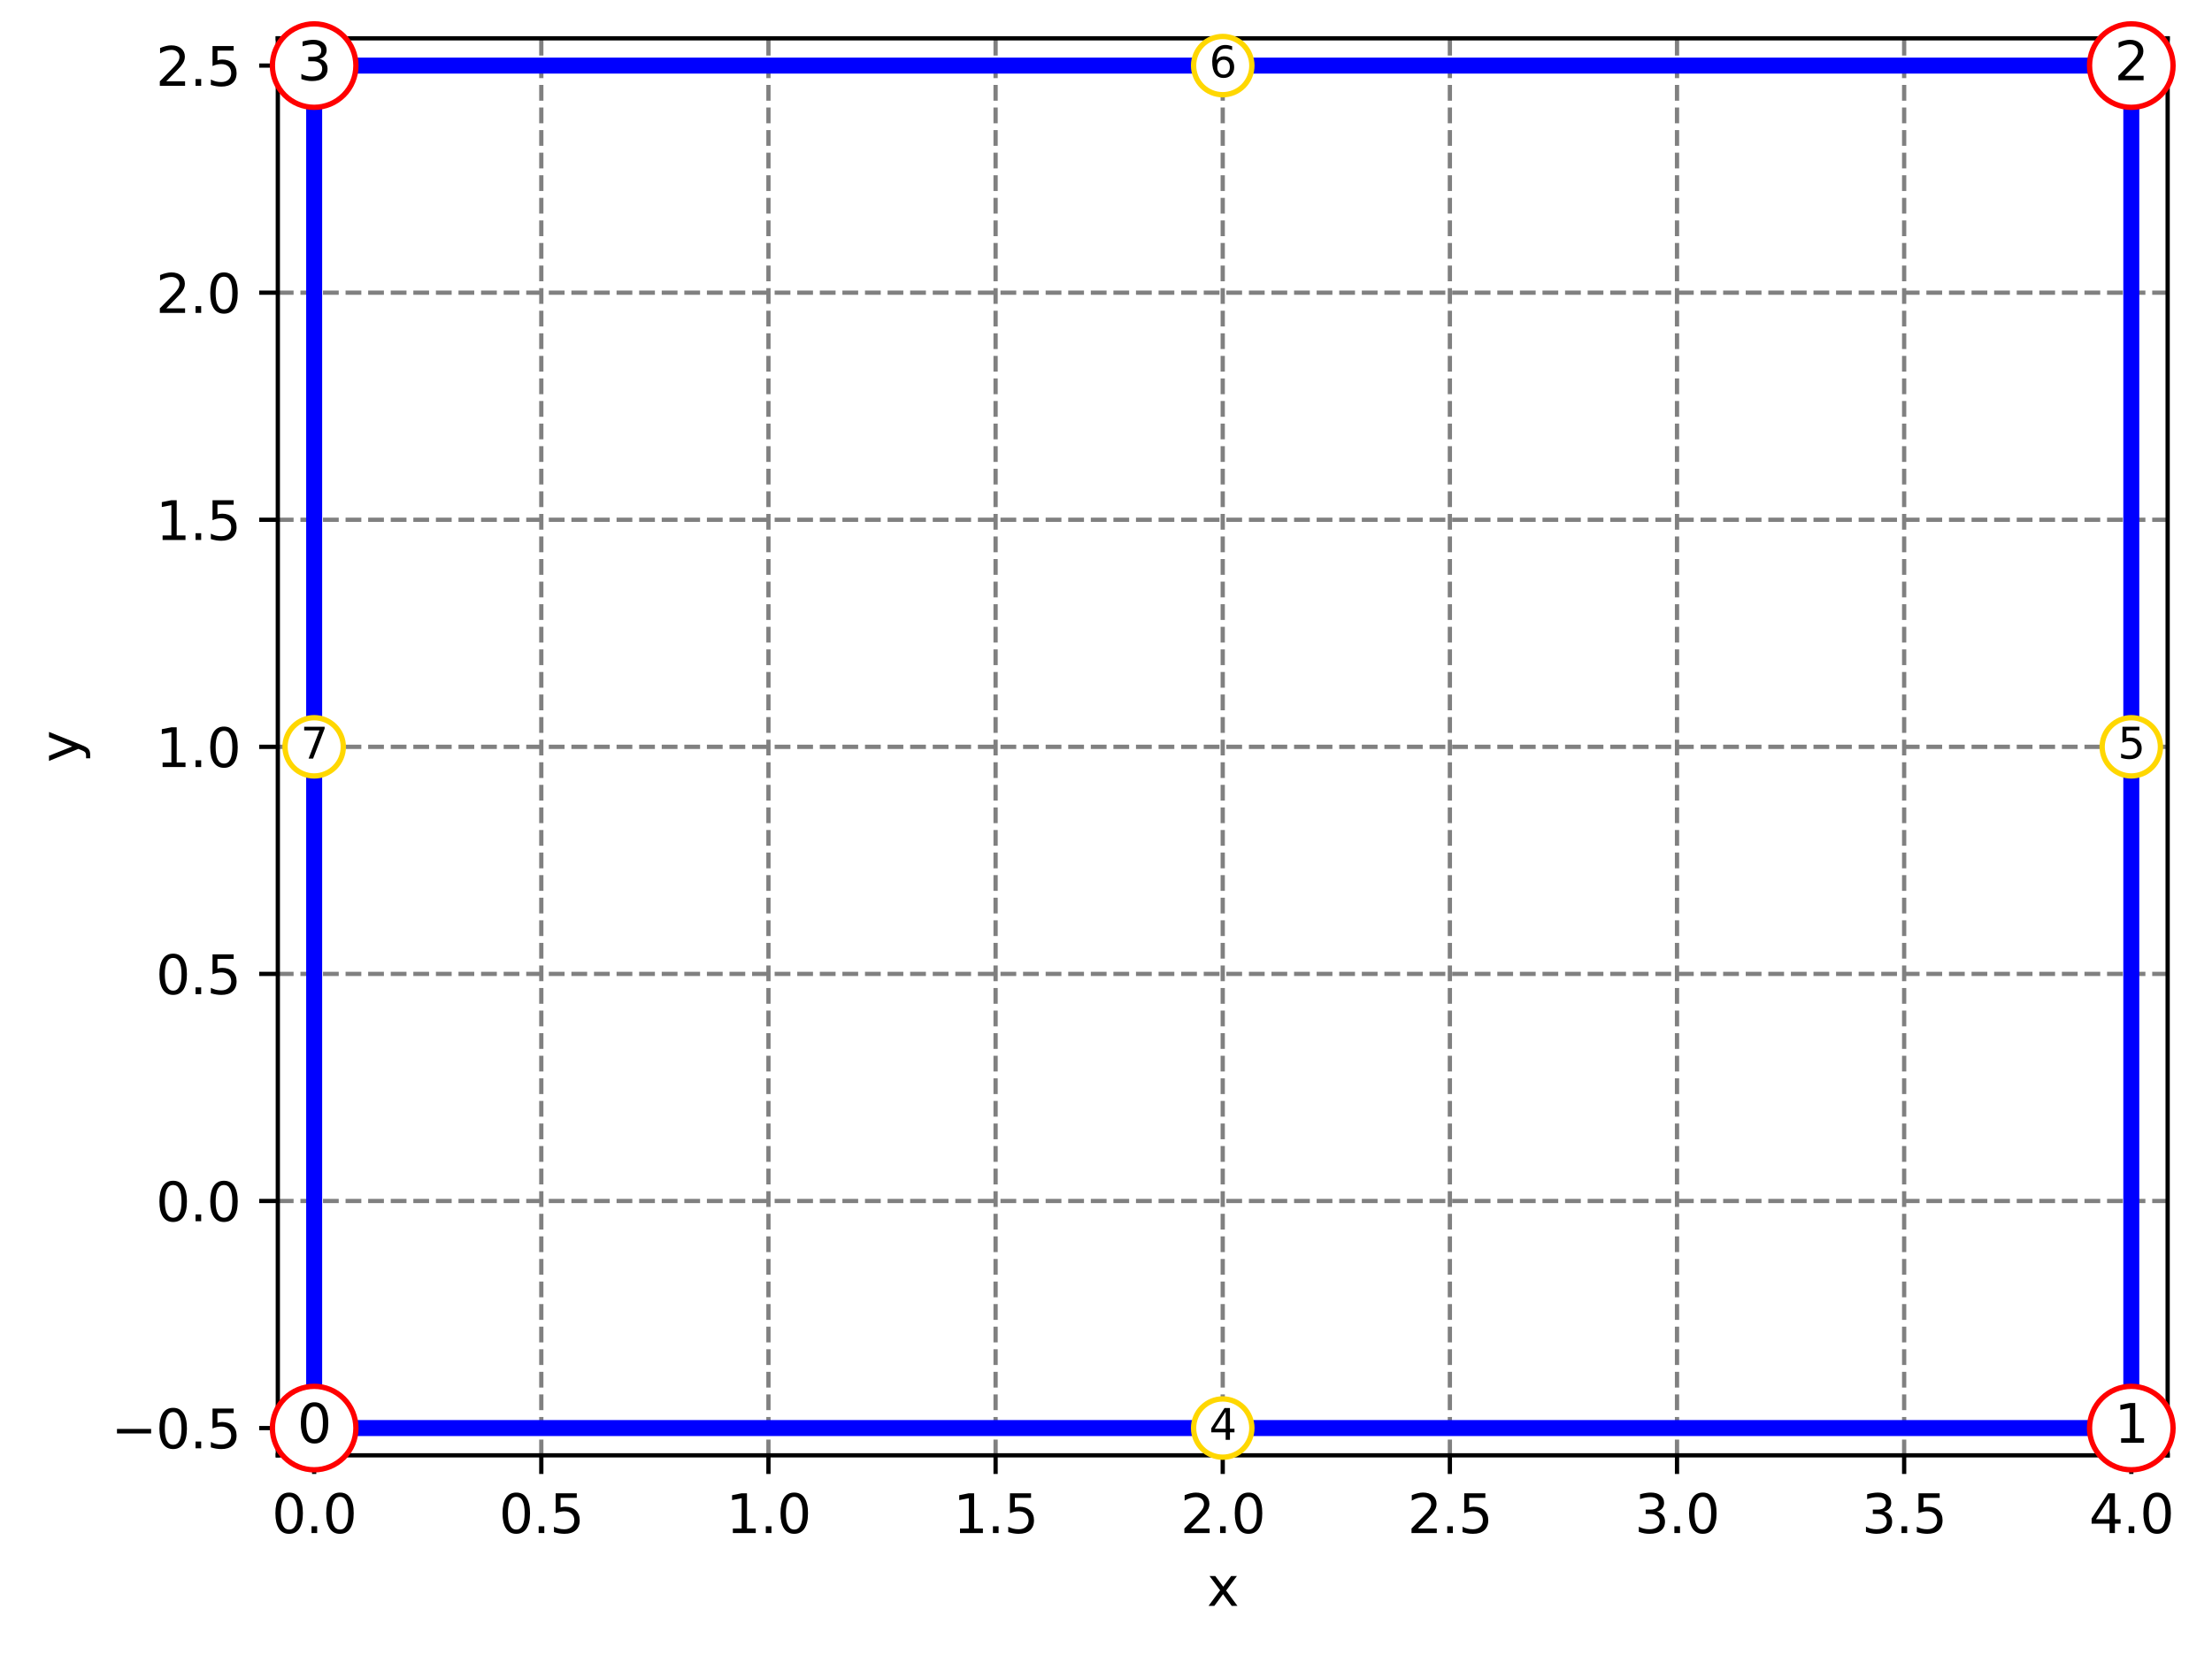 <?xml version="1.0" encoding="utf-8" standalone="no"?>
<!DOCTYPE svg PUBLIC "-//W3C//DTD SVG 1.1//EN"
  "http://www.w3.org/Graphics/SVG/1.1/DTD/svg11.dtd">
<svg xmlns:xlink="http://www.w3.org/1999/xlink" width="415.305pt" height="310.868pt" viewBox="0 0 415.305 310.868" xmlns="http://www.w3.org/2000/svg" version="1.1">
 <defs>
  <style type="text/css">*{stroke-linejoin: round; stroke-linecap: butt}</style>
 </defs>
 <g id="figure_1">
  <g id="patch_1">
   <path d="M 0 310.868 
L 415.305 310.868 
L 415.305 0 
L 0 0 
z
" style="fill: #ffffff"/>
  </g>
  <g id="axes_1">
   <g id="patch_2">
    <path d="M 52.161 273.312 
L 406.977 273.312 
L 406.977 7.2 
L 52.161 7.2 
z
" style="fill: #ffffff"/>
   </g>
   <g id="matplotlib.axis_1">
    <g id="xtick_1">
     <g id="line2d_1">
      <path d="M 58.984 273.312 
L 58.984 7.2 
" clip-path="url(#pf166fc422d)" style="fill: none; stroke-dasharray: 2.96,1.28; stroke-dashoffset: 0; stroke: #808080; stroke-width: 0.8"/>
     </g>
     <g id="line2d_2">
      <defs>
       <path id="m4310b2244a" d="M 0 0 
L 0 3.5 
" style="stroke: #000000; stroke-width: 0.8"/>
      </defs>
      <g>
       <use xlink:href="#m4310b2244a" x="58.984" y="273.312" style="stroke: #000000; stroke-width: 0.8"/>
      </g>
     </g>
     <g id="text_1">
      <!-- 0.0 -->
      <g transform="translate(51.033 287.91)scale(0.1 -0.1)">
       <defs>
        <path id="DejaVuSans-30" d="M 2034 4250 
Q 1547 4250 1301 3770 
Q 1056 3291 1056 2328 
Q 1056 1369 1301 889 
Q 1547 409 2034 409 
Q 2525 409 2770 889 
Q 3016 1369 3016 2328 
Q 3016 3291 2770 3770 
Q 2525 4250 2034 4250 
z
M 2034 4750 
Q 2819 4750 3233 4129 
Q 3647 3509 3647 2328 
Q 3647 1150 3233 529 
Q 2819 -91 2034 -91 
Q 1250 -91 836 529 
Q 422 1150 422 2328 
Q 422 3509 836 4129 
Q 1250 4750 2034 4750 
z
" transform="scale(0.016)"/>
        <path id="DejaVuSans-2e" d="M 684 794 
L 1344 794 
L 1344 0 
L 684 0 
L 684 794 
z
" transform="scale(0.016)"/>
       </defs>
       <use xlink:href="#DejaVuSans-30"/>
       <use xlink:href="#DejaVuSans-2e" x="63.623"/>
       <use xlink:href="#DejaVuSans-30" x="95.41"/>
      </g>
     </g>
    </g>
    <g id="xtick_2">
     <g id="line2d_3">
      <path d="M 101.63 273.312 
L 101.63 7.2 
" clip-path="url(#pf166fc422d)" style="fill: none; stroke-dasharray: 2.96,1.28; stroke-dashoffset: 0; stroke: #808080; stroke-width: 0.8"/>
     </g>
     <g id="line2d_4">
      <g>
       <use xlink:href="#m4310b2244a" x="101.63" y="273.312" style="stroke: #000000; stroke-width: 0.8"/>
      </g>
     </g>
     <g id="text_2">
      <!-- 0.5 -->
      <g transform="translate(93.679 287.91)scale(0.1 -0.1)">
       <defs>
        <path id="DejaVuSans-35" d="M 691 4666 
L 3169 4666 
L 3169 4134 
L 1269 4134 
L 1269 2991 
Q 1406 3038 1543 3061 
Q 1681 3084 1819 3084 
Q 2600 3084 3056 2656 
Q 3513 2228 3513 1497 
Q 3513 744 3044 326 
Q 2575 -91 1722 -91 
Q 1428 -91 1123 -41 
Q 819 9 494 109 
L 494 744 
Q 775 591 1075 516 
Q 1375 441 1709 441 
Q 2250 441 2565 725 
Q 2881 1009 2881 1497 
Q 2881 1984 2565 2268 
Q 2250 2553 1709 2553 
Q 1456 2553 1204 2497 
Q 953 2441 691 2322 
L 691 4666 
z
" transform="scale(0.016)"/>
       </defs>
       <use xlink:href="#DejaVuSans-30"/>
       <use xlink:href="#DejaVuSans-2e" x="63.623"/>
       <use xlink:href="#DejaVuSans-35" x="95.41"/>
      </g>
     </g>
    </g>
    <g id="xtick_3">
     <g id="line2d_5">
      <path d="M 144.277 273.312 
L 144.277 7.2 
" clip-path="url(#pf166fc422d)" style="fill: none; stroke-dasharray: 2.96,1.28; stroke-dashoffset: 0; stroke: #808080; stroke-width: 0.8"/>
     </g>
     <g id="line2d_6">
      <g>
       <use xlink:href="#m4310b2244a" x="144.277" y="273.312" style="stroke: #000000; stroke-width: 0.8"/>
      </g>
     </g>
     <g id="text_3">
      <!-- 1.0 -->
      <g transform="translate(136.325 287.91)scale(0.1 -0.1)">
       <defs>
        <path id="DejaVuSans-31" d="M 794 531 
L 1825 531 
L 1825 4091 
L 703 3866 
L 703 4441 
L 1819 4666 
L 2450 4666 
L 2450 531 
L 3481 531 
L 3481 0 
L 794 0 
L 794 531 
z
" transform="scale(0.016)"/>
       </defs>
       <use xlink:href="#DejaVuSans-31"/>
       <use xlink:href="#DejaVuSans-2e" x="63.623"/>
       <use xlink:href="#DejaVuSans-30" x="95.41"/>
      </g>
     </g>
    </g>
    <g id="xtick_4">
     <g id="line2d_7">
      <path d="M 186.923 273.312 
L 186.923 7.2 
" clip-path="url(#pf166fc422d)" style="fill: none; stroke-dasharray: 2.96,1.28; stroke-dashoffset: 0; stroke: #808080; stroke-width: 0.8"/>
     </g>
     <g id="line2d_8">
      <g>
       <use xlink:href="#m4310b2244a" x="186.923" y="273.312" style="stroke: #000000; stroke-width: 0.8"/>
      </g>
     </g>
     <g id="text_4">
      <!-- 1.5 -->
      <g transform="translate(178.971 287.91)scale(0.1 -0.1)">
       <use xlink:href="#DejaVuSans-31"/>
       <use xlink:href="#DejaVuSans-2e" x="63.623"/>
       <use xlink:href="#DejaVuSans-35" x="95.41"/>
      </g>
     </g>
    </g>
    <g id="xtick_5">
     <g id="line2d_9">
      <path d="M 229.569 273.312 
L 229.569 7.2 
" clip-path="url(#pf166fc422d)" style="fill: none; stroke-dasharray: 2.96,1.28; stroke-dashoffset: 0; stroke: #808080; stroke-width: 0.8"/>
     </g>
     <g id="line2d_10">
      <g>
       <use xlink:href="#m4310b2244a" x="229.569" y="273.312" style="stroke: #000000; stroke-width: 0.8"/>
      </g>
     </g>
     <g id="text_5">
      <!-- 2.0 -->
      <g transform="translate(221.617 287.91)scale(0.1 -0.1)">
       <defs>
        <path id="DejaVuSans-32" d="M 1228 531 
L 3431 531 
L 3431 0 
L 469 0 
L 469 531 
Q 828 903 1448 1529 
Q 2069 2156 2228 2338 
Q 2531 2678 2651 2914 
Q 2772 3150 2772 3378 
Q 2772 3750 2511 3984 
Q 2250 4219 1831 4219 
Q 1534 4219 1204 4116 
Q 875 4013 500 3803 
L 500 4441 
Q 881 4594 1212 4672 
Q 1544 4750 1819 4750 
Q 2544 4750 2975 4387 
Q 3406 4025 3406 3419 
Q 3406 3131 3298 2873 
Q 3191 2616 2906 2266 
Q 2828 2175 2409 1742 
Q 1991 1309 1228 531 
z
" transform="scale(0.016)"/>
       </defs>
       <use xlink:href="#DejaVuSans-32"/>
       <use xlink:href="#DejaVuSans-2e" x="63.623"/>
       <use xlink:href="#DejaVuSans-30" x="95.41"/>
      </g>
     </g>
    </g>
    <g id="xtick_6">
     <g id="line2d_11">
      <path d="M 272.215 273.312 
L 272.215 7.2 
" clip-path="url(#pf166fc422d)" style="fill: none; stroke-dasharray: 2.96,1.28; stroke-dashoffset: 0; stroke: #808080; stroke-width: 0.8"/>
     </g>
     <g id="line2d_12">
      <g>
       <use xlink:href="#m4310b2244a" x="272.215" y="273.312" style="stroke: #000000; stroke-width: 0.8"/>
      </g>
     </g>
     <g id="text_6">
      <!-- 2.5 -->
      <g transform="translate(264.264 287.91)scale(0.1 -0.1)">
       <use xlink:href="#DejaVuSans-32"/>
       <use xlink:href="#DejaVuSans-2e" x="63.623"/>
       <use xlink:href="#DejaVuSans-35" x="95.41"/>
      </g>
     </g>
    </g>
    <g id="xtick_7">
     <g id="line2d_13">
      <path d="M 314.861 273.312 
L 314.861 7.2 
" clip-path="url(#pf166fc422d)" style="fill: none; stroke-dasharray: 2.96,1.28; stroke-dashoffset: 0; stroke: #808080; stroke-width: 0.8"/>
     </g>
     <g id="line2d_14">
      <g>
       <use xlink:href="#m4310b2244a" x="314.861" y="273.312" style="stroke: #000000; stroke-width: 0.8"/>
      </g>
     </g>
     <g id="text_7">
      <!-- 3.0 -->
      <g transform="translate(306.91 287.91)scale(0.1 -0.1)">
       <defs>
        <path id="DejaVuSans-33" d="M 2597 2516 
Q 3050 2419 3304 2112 
Q 3559 1806 3559 1356 
Q 3559 666 3084 287 
Q 2609 -91 1734 -91 
Q 1441 -91 1130 -33 
Q 819 25 488 141 
L 488 750 
Q 750 597 1062 519 
Q 1375 441 1716 441 
Q 2309 441 2620 675 
Q 2931 909 2931 1356 
Q 2931 1769 2642 2001 
Q 2353 2234 1838 2234 
L 1294 2234 
L 1294 2753 
L 1863 2753 
Q 2328 2753 2575 2939 
Q 2822 3125 2822 3475 
Q 2822 3834 2567 4026 
Q 2313 4219 1838 4219 
Q 1578 4219 1281 4162 
Q 984 4106 628 3988 
L 628 4550 
Q 988 4650 1302 4700 
Q 1616 4750 1894 4750 
Q 2613 4750 3031 4423 
Q 3450 4097 3450 3541 
Q 3450 3153 3228 2886 
Q 3006 2619 2597 2516 
z
" transform="scale(0.016)"/>
       </defs>
       <use xlink:href="#DejaVuSans-33"/>
       <use xlink:href="#DejaVuSans-2e" x="63.623"/>
       <use xlink:href="#DejaVuSans-30" x="95.41"/>
      </g>
     </g>
    </g>
    <g id="xtick_8">
     <g id="line2d_15">
      <path d="M 357.507 273.312 
L 357.507 7.2 
" clip-path="url(#pf166fc422d)" style="fill: none; stroke-dasharray: 2.96,1.28; stroke-dashoffset: 0; stroke: #808080; stroke-width: 0.8"/>
     </g>
     <g id="line2d_16">
      <g>
       <use xlink:href="#m4310b2244a" x="357.507" y="273.312" style="stroke: #000000; stroke-width: 0.8"/>
      </g>
     </g>
     <g id="text_8">
      <!-- 3.5 -->
      <g transform="translate(349.556 287.91)scale(0.1 -0.1)">
       <use xlink:href="#DejaVuSans-33"/>
       <use xlink:href="#DejaVuSans-2e" x="63.623"/>
       <use xlink:href="#DejaVuSans-35" x="95.41"/>
      </g>
     </g>
    </g>
    <g id="xtick_9">
     <g id="line2d_17">
      <path d="M 400.154 273.312 
L 400.154 7.2 
" clip-path="url(#pf166fc422d)" style="fill: none; stroke-dasharray: 2.96,1.28; stroke-dashoffset: 0; stroke: #808080; stroke-width: 0.8"/>
     </g>
     <g id="line2d_18">
      <g>
       <use xlink:href="#m4310b2244a" x="400.154" y="273.312" style="stroke: #000000; stroke-width: 0.8"/>
      </g>
     </g>
     <g id="text_9">
      <!-- 4.0 -->
      <g transform="translate(392.202 287.91)scale(0.1 -0.1)">
       <defs>
        <path id="DejaVuSans-34" d="M 2419 4116 
L 825 1625 
L 2419 1625 
L 2419 4116 
z
M 2253 4666 
L 3047 4666 
L 3047 1625 
L 3713 1625 
L 3713 1100 
L 3047 1100 
L 3047 0 
L 2419 0 
L 2419 1100 
L 313 1100 
L 313 1709 
L 2253 4666 
z
" transform="scale(0.016)"/>
       </defs>
       <use xlink:href="#DejaVuSans-34"/>
       <use xlink:href="#DejaVuSans-2e" x="63.623"/>
       <use xlink:href="#DejaVuSans-30" x="95.41"/>
      </g>
     </g>
    </g>
    <g id="text_10">
     <!-- x -->
     <g transform="translate(226.61 301.589)scale(0.1 -0.1)">
      <defs>
       <path id="DejaVuSans-78" d="M 3513 3500 
L 2247 1797 
L 3578 0 
L 2900 0 
L 1881 1375 
L 863 0 
L 184 0 
L 1544 1831 
L 300 3500 
L 978 3500 
L 1906 2253 
L 2834 3500 
L 3513 3500 
z
" transform="scale(0.016)"/>
      </defs>
      <use xlink:href="#DejaVuSans-78"/>
     </g>
    </g>
   </g>
   <g id="matplotlib.axis_2">
    <g id="ytick_1">
     <g id="line2d_19">
      <path d="M 52.161 268.194 
L 406.977 268.194 
" clip-path="url(#pf166fc422d)" style="fill: none; stroke-dasharray: 2.96,1.28; stroke-dashoffset: 0; stroke: #808080; stroke-width: 0.8"/>
     </g>
     <g id="line2d_20">
      <defs>
       <path id="m7e1de062e5" d="M 0 0 
L -3.5 0 
" style="stroke: #000000; stroke-width: 0.8"/>
      </defs>
      <g>
       <use xlink:href="#m7e1de062e5" x="52.161" y="268.194" style="stroke: #000000; stroke-width: 0.8"/>
      </g>
     </g>
     <g id="text_11">
      <!-- −0.5 -->
      <g transform="translate(20.878 271.994)scale(0.1 -0.1)">
       <defs>
        <path id="DejaVuSans-2212" d="M 678 2272 
L 4684 2272 
L 4684 1741 
L 678 1741 
L 678 2272 
z
" transform="scale(0.016)"/>
       </defs>
       <use xlink:href="#DejaVuSans-2212"/>
       <use xlink:href="#DejaVuSans-30" x="83.789"/>
       <use xlink:href="#DejaVuSans-2e" x="147.412"/>
       <use xlink:href="#DejaVuSans-35" x="179.199"/>
      </g>
     </g>
    </g>
    <g id="ytick_2">
     <g id="line2d_21">
      <path d="M 52.161 225.548 
L 406.977 225.548 
" clip-path="url(#pf166fc422d)" style="fill: none; stroke-dasharray: 2.96,1.28; stroke-dashoffset: 0; stroke: #808080; stroke-width: 0.8"/>
     </g>
     <g id="line2d_22">
      <g>
       <use xlink:href="#m7e1de062e5" x="52.161" y="225.548" style="stroke: #000000; stroke-width: 0.8"/>
      </g>
     </g>
     <g id="text_12">
      <!-- 0.0 -->
      <g transform="translate(29.258 229.348)scale(0.1 -0.1)">
       <use xlink:href="#DejaVuSans-30"/>
       <use xlink:href="#DejaVuSans-2e" x="63.623"/>
       <use xlink:href="#DejaVuSans-30" x="95.41"/>
      </g>
     </g>
    </g>
    <g id="ytick_3">
     <g id="line2d_23">
      <path d="M 52.161 182.902 
L 406.977 182.902 
" clip-path="url(#pf166fc422d)" style="fill: none; stroke-dasharray: 2.96,1.28; stroke-dashoffset: 0; stroke: #808080; stroke-width: 0.8"/>
     </g>
     <g id="line2d_24">
      <g>
       <use xlink:href="#m7e1de062e5" x="52.161" y="182.902" style="stroke: #000000; stroke-width: 0.8"/>
      </g>
     </g>
     <g id="text_13">
      <!-- 0.5 -->
      <g transform="translate(29.258 186.701)scale(0.1 -0.1)">
       <use xlink:href="#DejaVuSans-30"/>
       <use xlink:href="#DejaVuSans-2e" x="63.623"/>
       <use xlink:href="#DejaVuSans-35" x="95.41"/>
      </g>
     </g>
    </g>
    <g id="ytick_4">
     <g id="line2d_25">
      <path d="M 52.161 140.256 
L 406.977 140.256 
" clip-path="url(#pf166fc422d)" style="fill: none; stroke-dasharray: 2.96,1.28; stroke-dashoffset: 0; stroke: #808080; stroke-width: 0.8"/>
     </g>
     <g id="line2d_26">
      <g>
       <use xlink:href="#m7e1de062e5" x="52.161" y="140.256" style="stroke: #000000; stroke-width: 0.8"/>
      </g>
     </g>
     <g id="text_14">
      <!-- 1.0 -->
      <g transform="translate(29.258 144.055)scale(0.1 -0.1)">
       <use xlink:href="#DejaVuSans-31"/>
       <use xlink:href="#DejaVuSans-2e" x="63.623"/>
       <use xlink:href="#DejaVuSans-30" x="95.41"/>
      </g>
     </g>
    </g>
    <g id="ytick_5">
     <g id="line2d_27">
      <path d="M 52.161 97.61 
L 406.977 97.61 
" clip-path="url(#pf166fc422d)" style="fill: none; stroke-dasharray: 2.96,1.28; stroke-dashoffset: 0; stroke: #808080; stroke-width: 0.8"/>
     </g>
     <g id="line2d_28">
      <g>
       <use xlink:href="#m7e1de062e5" x="52.161" y="97.61" style="stroke: #000000; stroke-width: 0.8"/>
      </g>
     </g>
     <g id="text_15">
      <!-- 1.5 -->
      <g transform="translate(29.258 101.409)scale(0.1 -0.1)">
       <use xlink:href="#DejaVuSans-31"/>
       <use xlink:href="#DejaVuSans-2e" x="63.623"/>
       <use xlink:href="#DejaVuSans-35" x="95.41"/>
      </g>
     </g>
    </g>
    <g id="ytick_6">
     <g id="line2d_29">
      <path d="M 52.161 54.964 
L 406.977 54.964 
" clip-path="url(#pf166fc422d)" style="fill: none; stroke-dasharray: 2.96,1.28; stroke-dashoffset: 0; stroke: #808080; stroke-width: 0.8"/>
     </g>
     <g id="line2d_30">
      <g>
       <use xlink:href="#m7e1de062e5" x="52.161" y="54.964" style="stroke: #000000; stroke-width: 0.8"/>
      </g>
     </g>
     <g id="text_16">
      <!-- 2.0 -->
      <g transform="translate(29.258 58.763)scale(0.1 -0.1)">
       <use xlink:href="#DejaVuSans-32"/>
       <use xlink:href="#DejaVuSans-2e" x="63.623"/>
       <use xlink:href="#DejaVuSans-30" x="95.41"/>
      </g>
     </g>
    </g>
    <g id="ytick_7">
     <g id="line2d_31">
      <path d="M 52.161 12.318 
L 406.977 12.318 
" clip-path="url(#pf166fc422d)" style="fill: none; stroke-dasharray: 2.96,1.28; stroke-dashoffset: 0; stroke: #808080; stroke-width: 0.8"/>
     </g>
     <g id="line2d_32">
      <g>
       <use xlink:href="#m7e1de062e5" x="52.161" y="12.318" style="stroke: #000000; stroke-width: 0.8"/>
      </g>
     </g>
     <g id="text_17">
      <!-- 2.5 -->
      <g transform="translate(29.258 16.117)scale(0.1 -0.1)">
       <use xlink:href="#DejaVuSans-32"/>
       <use xlink:href="#DejaVuSans-2e" x="63.623"/>
       <use xlink:href="#DejaVuSans-35" x="95.41"/>
      </g>
     </g>
    </g>
    <g id="text_18">
     <!-- y -->
     <g transform="translate(14.798 143.215)rotate(-90)scale(0.1 -0.1)">
      <defs>
       <path id="DejaVuSans-79" d="M 2059 -325 
Q 1816 -950 1584 -1140 
Q 1353 -1331 966 -1331 
L 506 -1331 
L 506 -850 
L 844 -850 
Q 1081 -850 1212 -737 
Q 1344 -625 1503 -206 
L 1606 56 
L 191 3500 
L 800 3500 
L 1894 763 
L 2988 3500 
L 3597 3500 
L 2059 -325 
z
" transform="scale(0.016)"/>
      </defs>
      <use xlink:href="#DejaVuSans-79"/>
     </g>
    </g>
   </g>
   <g id="patch_3">
    <path d="M 400.154 268.194 
L 366.037 268.194 
L 331.92 268.194 
L 297.803 268.194 
L 263.686 268.194 
L 229.569 268.194 
L 195.452 268.194 
L 161.335 268.194 
L 127.218 268.194 
L 93.101 268.194 
L 58.984 268.194 
" clip-path="url(#pf166fc422d)" style="fill: none; stroke: #0000ff; stroke-width: 3; stroke-linejoin: miter"/>
   </g>
   <g id="patch_4">
    <path d="M 400.154 12.318 
L 400.154 37.905 
L 400.154 63.493 
L 400.154 89.081 
L 400.154 114.668 
L 400.154 140.256 
L 400.154 165.844 
L 400.154 191.431 
L 400.154 217.019 
L 400.154 242.607 
L 400.154 268.194 
" clip-path="url(#pf166fc422d)" style="fill: none; stroke: #0000ff; stroke-width: 3; stroke-linejoin: miter"/>
   </g>
   <g id="patch_5">
    <path d="M 58.984 12.318 
L 93.101 12.318 
L 127.218 12.318 
L 161.335 12.318 
L 195.452 12.318 
L 229.569 12.318 
L 263.686 12.318 
L 297.803 12.318 
L 331.92 12.318 
L 366.037 12.318 
L 400.154 12.318 
" clip-path="url(#pf166fc422d)" style="fill: none; stroke: #0000ff; stroke-width: 3; stroke-linejoin: miter"/>
   </g>
   <g id="patch_6">
    <path d="M 58.984 268.194 
L 58.984 242.607 
L 58.984 217.019 
L 58.984 191.431 
L 58.984 165.844 
L 58.984 140.256 
L 58.984 114.668 
L 58.984 89.081 
L 58.984 63.493 
L 58.984 37.905 
L 58.984 12.318 
" clip-path="url(#pf166fc422d)" style="fill: none; stroke: #0000ff; stroke-width: 3; stroke-linejoin: miter"/>
   </g>
   <g id="patch_7">
    <path d="M 52.161 273.312 
L 52.161 7.2 
" style="fill: none; stroke: #000000; stroke-width: 0.8; stroke-linejoin: miter; stroke-linecap: square"/>
   </g>
   <g id="patch_8">
    <path d="M 406.977 273.312 
L 406.977 7.2 
" style="fill: none; stroke: #000000; stroke-width: 0.8; stroke-linejoin: miter; stroke-linecap: square"/>
   </g>
   <g id="patch_9">
    <path d="M 52.161 273.312 
L 406.977 273.312 
" style="fill: none; stroke: #000000; stroke-width: 0.8; stroke-linejoin: miter; stroke-linecap: square"/>
   </g>
   <g id="patch_10">
    <path d="M 52.161 7.2 
L 406.977 7.2 
" style="fill: none; stroke: #000000; stroke-width: 0.8; stroke-linejoin: miter; stroke-linecap: square"/>
   </g>
   <g id="text_19">
    <g id="patch_11">
     <path d="M 58.984 276.034 
C 61.063 276.034 63.057 275.208 64.527 273.738 
C 65.997 272.267 66.823 270.273 66.823 268.194 
C 66.823 266.116 65.997 264.121 64.527 262.651 
C 63.057 261.181 61.063 260.355 58.984 260.355 
C 56.905 260.355 54.911 261.181 53.441 262.651 
C 51.971 264.121 51.145 266.116 51.145 268.194 
C 51.145 270.273 51.971 272.267 53.441 273.738 
C 54.911 275.208 56.905 276.034 58.984 276.034 
z
" style="fill: #ffffff; stroke: #ff0000; stroke-linejoin: miter"/>
    </g>
    <!-- 0 -->
    <g transform="translate(55.803 270.954)scale(0.1 -0.1)">
     <use xlink:href="#DejaVuSans-30"/>
    </g>
   </g>
   <g id="text_20">
    <g id="patch_12">
     <path d="M 400.154 276.034 
C 402.232 276.034 404.227 275.208 405.697 273.738 
C 407.167 272.267 407.993 270.273 407.993 268.194 
C 407.993 266.116 407.167 264.121 405.697 262.651 
C 404.227 261.181 402.232 260.355 400.154 260.355 
C 398.075 260.355 396.081 261.181 394.61 262.651 
C 393.14 264.121 392.314 266.116 392.314 268.194 
C 392.314 270.273 393.14 272.267 394.61 273.738 
C 396.081 275.208 398.075 276.034 400.154 276.034 
z
" style="fill: #ffffff; stroke: #ff0000; stroke-linejoin: miter"/>
    </g>
    <!-- 1 -->
    <g transform="translate(396.972 270.954)scale(0.1 -0.1)">
     <use xlink:href="#DejaVuSans-31"/>
    </g>
   </g>
   <g id="text_21">
    <g id="patch_13">
     <path d="M 400.154 20.157 
C 402.232 20.157 404.227 19.331 405.697 17.861 
C 407.167 16.391 407.993 14.396 407.993 12.318 
C 407.993 10.239 407.167 8.245 405.697 6.774 
C 404.227 5.304 402.232 4.478 400.154 4.478 
C 398.075 4.478 396.081 5.304 394.61 6.774 
C 393.14 8.245 392.314 10.239 392.314 12.318 
C 392.314 14.396 393.14 16.391 394.61 17.861 
C 396.081 19.331 398.075 20.157 400.154 20.157 
z
" style="fill: #ffffff; stroke: #ff0000; stroke-linejoin: miter"/>
    </g>
    <!-- 2 -->
    <g transform="translate(396.972 15.077)scale(0.1 -0.1)">
     <use xlink:href="#DejaVuSans-32"/>
    </g>
   </g>
   <g id="text_22">
    <g id="patch_14">
     <path d="M 58.984 20.157 
C 61.063 20.157 63.057 19.331 64.527 17.861 
C 65.997 16.391 66.823 14.396 66.823 12.318 
C 66.823 10.239 65.997 8.245 64.527 6.774 
C 63.057 5.304 61.063 4.478 58.984 4.478 
C 56.905 4.478 54.911 5.304 53.441 6.774 
C 51.971 8.245 51.145 10.239 51.145 12.318 
C 51.145 14.396 51.971 16.391 53.441 17.861 
C 54.911 19.331 56.905 20.157 58.984 20.157 
z
" style="fill: #ffffff; stroke: #ff0000; stroke-linejoin: miter"/>
    </g>
    <!-- 3 -->
    <g transform="translate(55.803 15.077)scale(0.1 -0.1)">
     <use xlink:href="#DejaVuSans-33"/>
    </g>
   </g>
   <g id="text_23">
    <g id="patch_15">
     <path d="M 229.569 273.666 
C 231.02 273.666 232.412 273.089 233.438 272.063 
C 234.464 271.037 235.04 269.645 235.04 268.194 
C 235.04 266.743 234.464 265.352 233.438 264.326 
C 232.412 263.3 231.02 262.723 229.569 262.723 
C 228.118 262.723 226.726 263.3 225.7 264.326 
C 224.674 265.352 224.098 266.743 224.098 268.194 
C 224.098 269.645 224.674 271.037 225.7 272.063 
C 226.726 273.089 228.118 273.666 229.569 273.666 
z
" style="fill: #ffffff; stroke: #ffd700; stroke-linejoin: miter"/>
    </g>
    <!-- 4 -->
    <g transform="translate(227.024 270.402)scale(0.08 -0.08)">
     <use xlink:href="#DejaVuSans-34"/>
    </g>
   </g>
   <g id="text_24">
    <g id="patch_16">
     <path d="M 400.154 145.727 
C 401.605 145.727 402.996 145.151 404.022 144.125 
C 405.048 143.099 405.625 141.707 405.625 140.256 
C 405.625 138.805 405.048 137.413 404.022 136.387 
C 402.996 135.361 401.605 134.785 400.154 134.785 
C 398.703 134.785 397.311 135.361 396.285 136.387 
C 395.259 137.413 394.682 138.805 394.682 140.256 
C 394.682 141.707 395.259 143.099 396.285 144.125 
C 397.311 145.151 398.703 145.727 400.154 145.727 
z
" style="fill: #ffffff; stroke: #ffd700; stroke-linejoin: miter"/>
    </g>
    <!-- 5 -->
    <g transform="translate(397.609 142.464)scale(0.08 -0.08)">
     <use xlink:href="#DejaVuSans-35"/>
    </g>
   </g>
   <g id="text_25">
    <g id="patch_17">
     <path d="M 229.569 17.789 
C 231.02 17.789 232.412 17.212 233.438 16.186 
C 234.464 15.16 235.04 13.769 235.04 12.318 
C 235.04 10.867 234.464 9.475 233.438 8.449 
C 232.412 7.423 231.02 6.846 229.569 6.846 
C 228.118 6.846 226.726 7.423 225.7 8.449 
C 224.674 9.475 224.098 10.867 224.098 12.318 
C 224.098 13.769 224.674 15.16 225.7 16.186 
C 226.726 17.212 228.118 17.789 229.569 17.789 
z
" style="fill: #ffffff; stroke: #ffd700; stroke-linejoin: miter"/>
    </g>
    <!-- 6 -->
    <g transform="translate(227.024 14.525)scale(0.08 -0.08)">
     <defs>
      <path id="DejaVuSans-36" d="M 2113 2584 
Q 1688 2584 1439 2293 
Q 1191 2003 1191 1497 
Q 1191 994 1439 701 
Q 1688 409 2113 409 
Q 2538 409 2786 701 
Q 3034 994 3034 1497 
Q 3034 2003 2786 2293 
Q 2538 2584 2113 2584 
z
M 3366 4563 
L 3366 3988 
Q 3128 4100 2886 4159 
Q 2644 4219 2406 4219 
Q 1781 4219 1451 3797 
Q 1122 3375 1075 2522 
Q 1259 2794 1537 2939 
Q 1816 3084 2150 3084 
Q 2853 3084 3261 2657 
Q 3669 2231 3669 1497 
Q 3669 778 3244 343 
Q 2819 -91 2113 -91 
Q 1303 -91 875 529 
Q 447 1150 447 2328 
Q 447 3434 972 4092 
Q 1497 4750 2381 4750 
Q 2619 4750 2861 4703 
Q 3103 4656 3366 4563 
z
" transform="scale(0.016)"/>
     </defs>
     <use xlink:href="#DejaVuSans-36"/>
    </g>
   </g>
   <g id="text_26">
    <g id="patch_18">
     <path d="M 58.984 145.727 
C 60.435 145.727 61.827 145.151 62.853 144.125 
C 63.879 143.099 64.456 141.707 64.456 140.256 
C 64.456 138.805 63.879 137.413 62.853 136.387 
C 61.827 135.361 60.435 134.785 58.984 134.785 
C 57.533 134.785 56.142 135.361 55.116 136.387 
C 54.09 137.413 53.513 138.805 53.513 140.256 
C 53.513 141.707 54.09 143.099 55.116 144.125 
C 56.142 145.151 57.533 145.727 58.984 145.727 
z
" style="fill: #ffffff; stroke: #ffd700; stroke-linejoin: miter"/>
    </g>
    <!-- 7 -->
    <g transform="translate(56.439 142.464)scale(0.08 -0.08)">
     <defs>
      <path id="DejaVuSans-37" d="M 525 4666 
L 3525 4666 
L 3525 4397 
L 1831 0 
L 1172 0 
L 2766 4134 
L 525 4134 
L 525 4666 
z
" transform="scale(0.016)"/>
     </defs>
     <use xlink:href="#DejaVuSans-37"/>
    </g>
   </g>
  </g>
 </g>
 <defs>
  <clipPath id="pf166fc422d">
   <rect x="52.161" y="7.2" width="354.816" height="266.112"/>
  </clipPath>
 </defs>
</svg>
